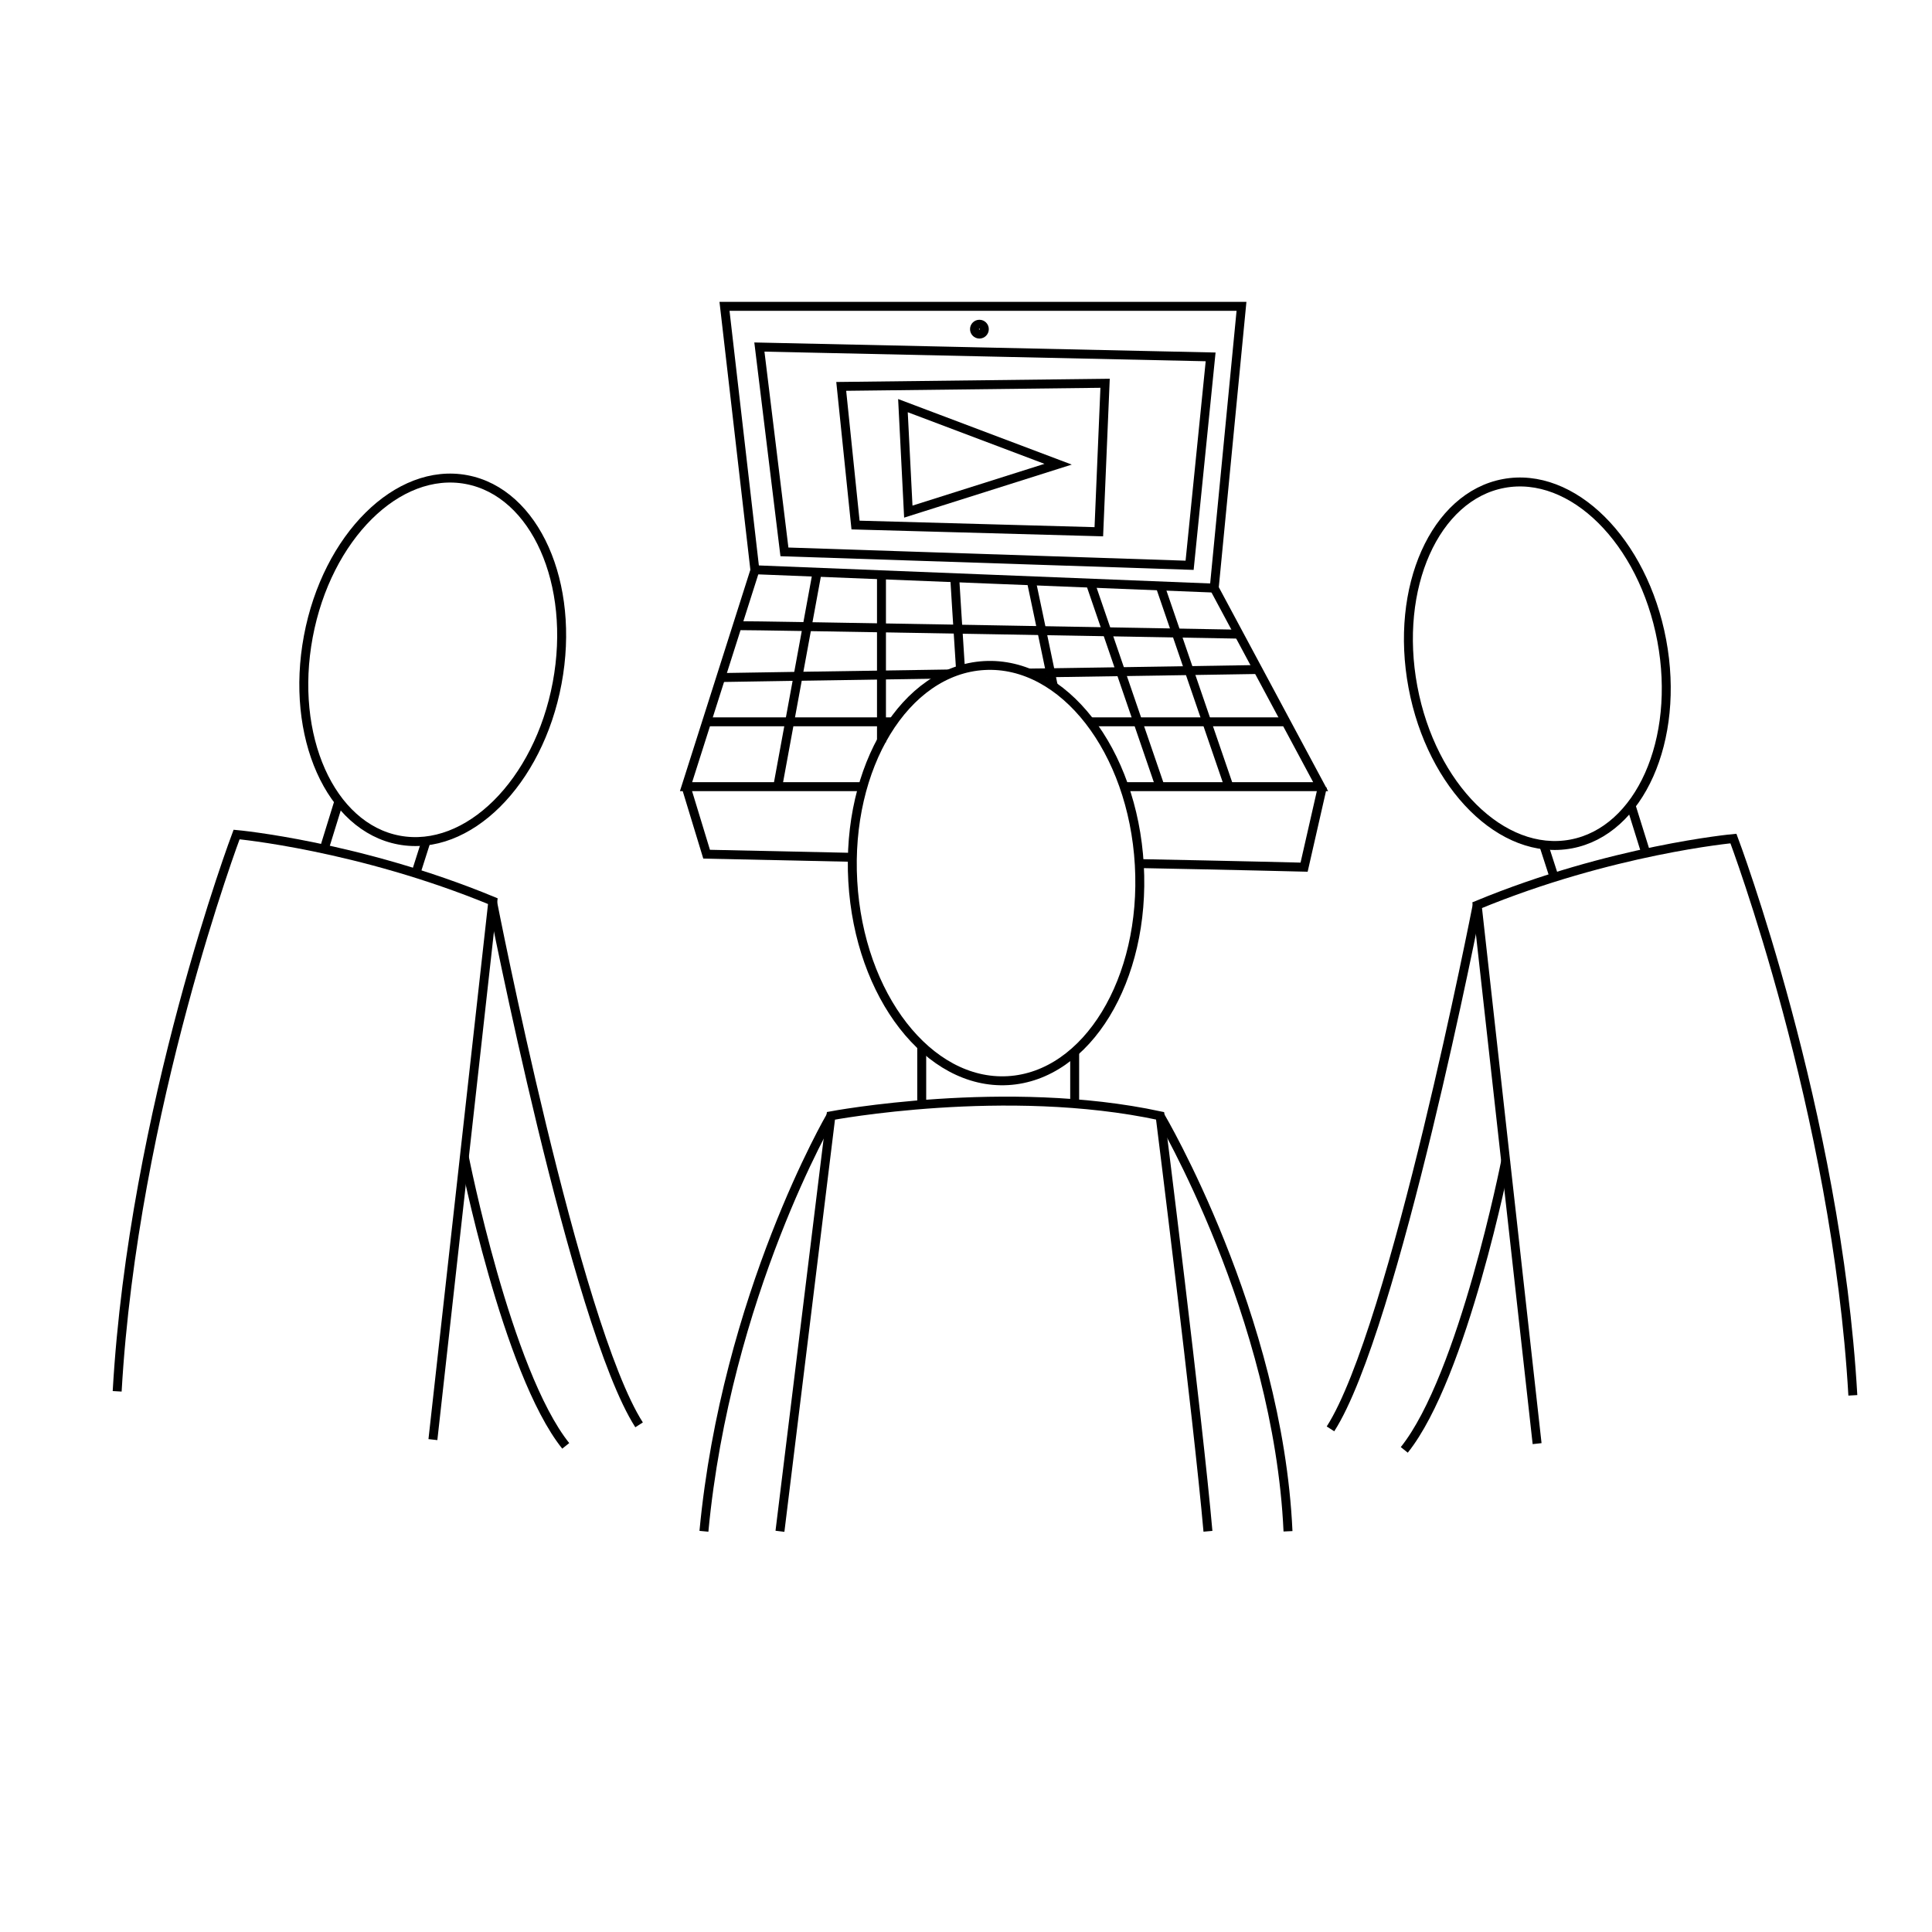 <?xml version="1.0" encoding="utf-8"?>
<!-- Generator: Adobe Illustrator 19.2.1, SVG Export Plug-In . SVG Version: 6.00 Build 0)  -->
<svg version="1.0" id="Layer_1" xmlns="http://www.w3.org/2000/svg" xmlns:xlink="http://www.w3.org/1999/xlink" x="0px" y="0px"
	 width="432px" height="432px" viewBox="0 0 432 432" enable-background="new 0 0 432 432" xml:space="preserve">
<ellipse transform="matrix(0.998 -5.704650e-02 5.704650e-02 0.998 -10.777 13.027)" fill="none" stroke="#000000" stroke-width="2" stroke-miterlimit="10" cx="222.8" cy="195.3" rx="32.1" ry="46.5"/>
<line fill="none" stroke="#000000" stroke-width="2" stroke-miterlimit="10" x1="206.1" y1="233.9" x2="206.1" y2="247"/>
<line fill="none" stroke="#000000" stroke-width="2" stroke-miterlimit="10" x1="240.3" y1="235.3" x2="240.3" y2="246.8"/>
<path fill="none" stroke="#000000" stroke-width="2" stroke-miterlimit="10" d="M270.1,342.4c-2.2-25.1-10.7-92.9-10.7-92.9
	c-34.4-7.4-73.6,0-73.6,0l-11.4,92.9"/>
<path fill="none" stroke="#000000" stroke-width="2" stroke-miterlimit="10" d="M185.8,249.5c0,0-23.4,40-28.4,92.9"/>
<path fill="none" stroke="#000000" stroke-width="2" stroke-miterlimit="10" d="M259.4,249.5c0,0,26.4,44.6,28.6,92.9"/>
<ellipse transform="matrix(0.184 -0.983 0.983 0.184 -66.045 215.553)" fill="none" stroke="#000000" stroke-width="2" stroke-miterlimit="10" cx="96.8" cy="147.5" rx="41" ry="28.3"/>
<line fill="none" stroke="#000000" stroke-width="2" stroke-miterlimit="10" x1="75.8" y1="179.1" x2="72.4" y2="190.1"/>
<line fill="none" stroke="#000000" stroke-width="2" stroke-miterlimit="10" x1="95.3" y1="188" x2="93.1" y2="194.9"/>
<path fill="none" stroke="#000000" stroke-width="2" stroke-miterlimit="10" d="M96.8,321.9l13.4-120.4
	c-30-12.4-57.3-14.9-57.3-14.9s-23.1,61.2-26.7,124.5"/>
<path fill="none" stroke="#000000" stroke-width="2" stroke-miterlimit="10" d="M110.1,201.5c0,0,18.5,94.8,32.8,117.1"/>
<path fill="none" stroke="#000000" stroke-width="2" stroke-miterlimit="10" d="M103.8,258.6c0,0,9.5,48.2,22.7,64.7"/>
<ellipse transform="matrix(0.983 -0.184 0.184 0.983 -21.428 65.679)" fill="none" stroke="#000000" stroke-width="2" stroke-miterlimit="10" cx="343.7" cy="148.5" rx="28.3" ry="41"/>
<line fill="none" stroke="#000000" stroke-width="2" stroke-miterlimit="10" x1="364.7" y1="180.1" x2="368.1" y2="191"/>
<line fill="none" stroke="#000000" stroke-width="2" stroke-miterlimit="10" x1="345.2" y1="189" x2="347.4" y2="195.8"/>
<path fill="none" stroke="#000000" stroke-width="2" stroke-miterlimit="10" d="M343.7,322.8l-13.4-120.4
	c30-12.4,57.3-14.9,57.3-14.9s23.1,61.2,26.7,124.5"/>
<path fill="none" stroke="#000000" stroke-width="2" stroke-miterlimit="10" d="M330.3,202.4c0,0-18.5,94.8-32.8,117.1"/>
<path fill="none" stroke="#000000" stroke-width="2" stroke-miterlimit="10" d="M336.7,259.5c0,0-9.5,48.2-22.7,64.7"/>
<path fill="none" stroke="#000000" stroke-width="2" stroke-miterlimit="10" d="M192.8,175.9c-22.3,0-39.4,0-39.4,0l15.4-48.4
	l-6.8-59h115.6l-6.1,63l23.8,44.4c0,0-19.5,0-44.1,0"/>
<line fill="none" stroke="#000000" stroke-width="2" stroke-miterlimit="10" x1="168.8" y1="127.4" x2="271.5" y2="131.5"/>
<path fill="none" stroke="#000000" stroke-width="2" stroke-miterlimit="10" d="M164.9,139.9c1.4-0.1,112.3,1.9,112.3,1.9"/>
<path fill="none" stroke="#000000" stroke-width="2" stroke-miterlimit="10" d="M281.4,149.7c0,0-24.5,0.4-51.4,0.8"/>
<path fill="none" stroke="#000000" stroke-width="2" stroke-miterlimit="10" d="M212.4,150.7c-26.8,0.4-51.2,0.8-51.2,0.8"/>
<path fill="none" stroke="#000000" stroke-width="2" stroke-miterlimit="10" d="M158,161.4c0,0,18.7,0,41.9,0"/>
<path fill="none" stroke="#000000" stroke-width="2" stroke-miterlimit="10" d="M243.5,161.4c24.2,0,44,0,44,0"/>
<line fill="none" stroke="#000000" stroke-width="2" stroke-miterlimit="10" x1="182.7" y1="128" x2="173.9" y2="175.9"/>
<path fill="none" stroke="#000000" stroke-width="2" stroke-miterlimit="10" d="M197.1,128.6c0,0,0,23.5,0,37.4"/>
<path fill="none" stroke="#000000" stroke-width="2" stroke-miterlimit="10" d="M213.5,129.5c0,0,0.6,9.9,1.3,20.6"/>
<path fill="none" stroke="#000000" stroke-width="2" stroke-miterlimit="10" d="M230.6,129.9c0,0,2.5,11.8,4.9,23.4"/>
<line fill="none" stroke="#000000" stroke-width="2" stroke-miterlimit="10" x1="243.8" y1="130.4" x2="259.4" y2="175.9"/>
<line fill="none" stroke="#000000" stroke-width="2" stroke-miterlimit="10" x1="259.4" y1="131" x2="274.8" y2="175.9"/>
<circle fill="none" stroke="#000000" stroke-width="2" stroke-miterlimit="10" cx="219" cy="73.6" r="1.1"/>
<polygon fill="none" stroke="#000000" stroke-width="2" stroke-miterlimit="10" points="169.8,77.6 270.7,79.8 266,126.4 
	175.4,123.4 "/>
<path fill="none" stroke="#000000" stroke-width="2" stroke-miterlimit="10" d="M153.4,175.9c0.4,1.3,4.6,15.1,4.6,15.1
	s13.8,0.3,32.6,0.7"/>
<path fill="none" stroke="#000000" stroke-width="2" stroke-miterlimit="10" d="M254.8,193.1c20.9,0.4,36.8,0.8,36.8,0.8l4.1-18"/>
<polygon fill="none" stroke="#000000" stroke-width="2" stroke-miterlimit="10" points="188.1,86.4 191.3,117.4 245.7,118.9 
	247.1,85.7 "/>
<polygon fill="none" stroke="#000000" stroke-width="2" stroke-miterlimit="10" points="201.9,90.7 203.1,114.4 236.6,103.8 "/>
</svg>
